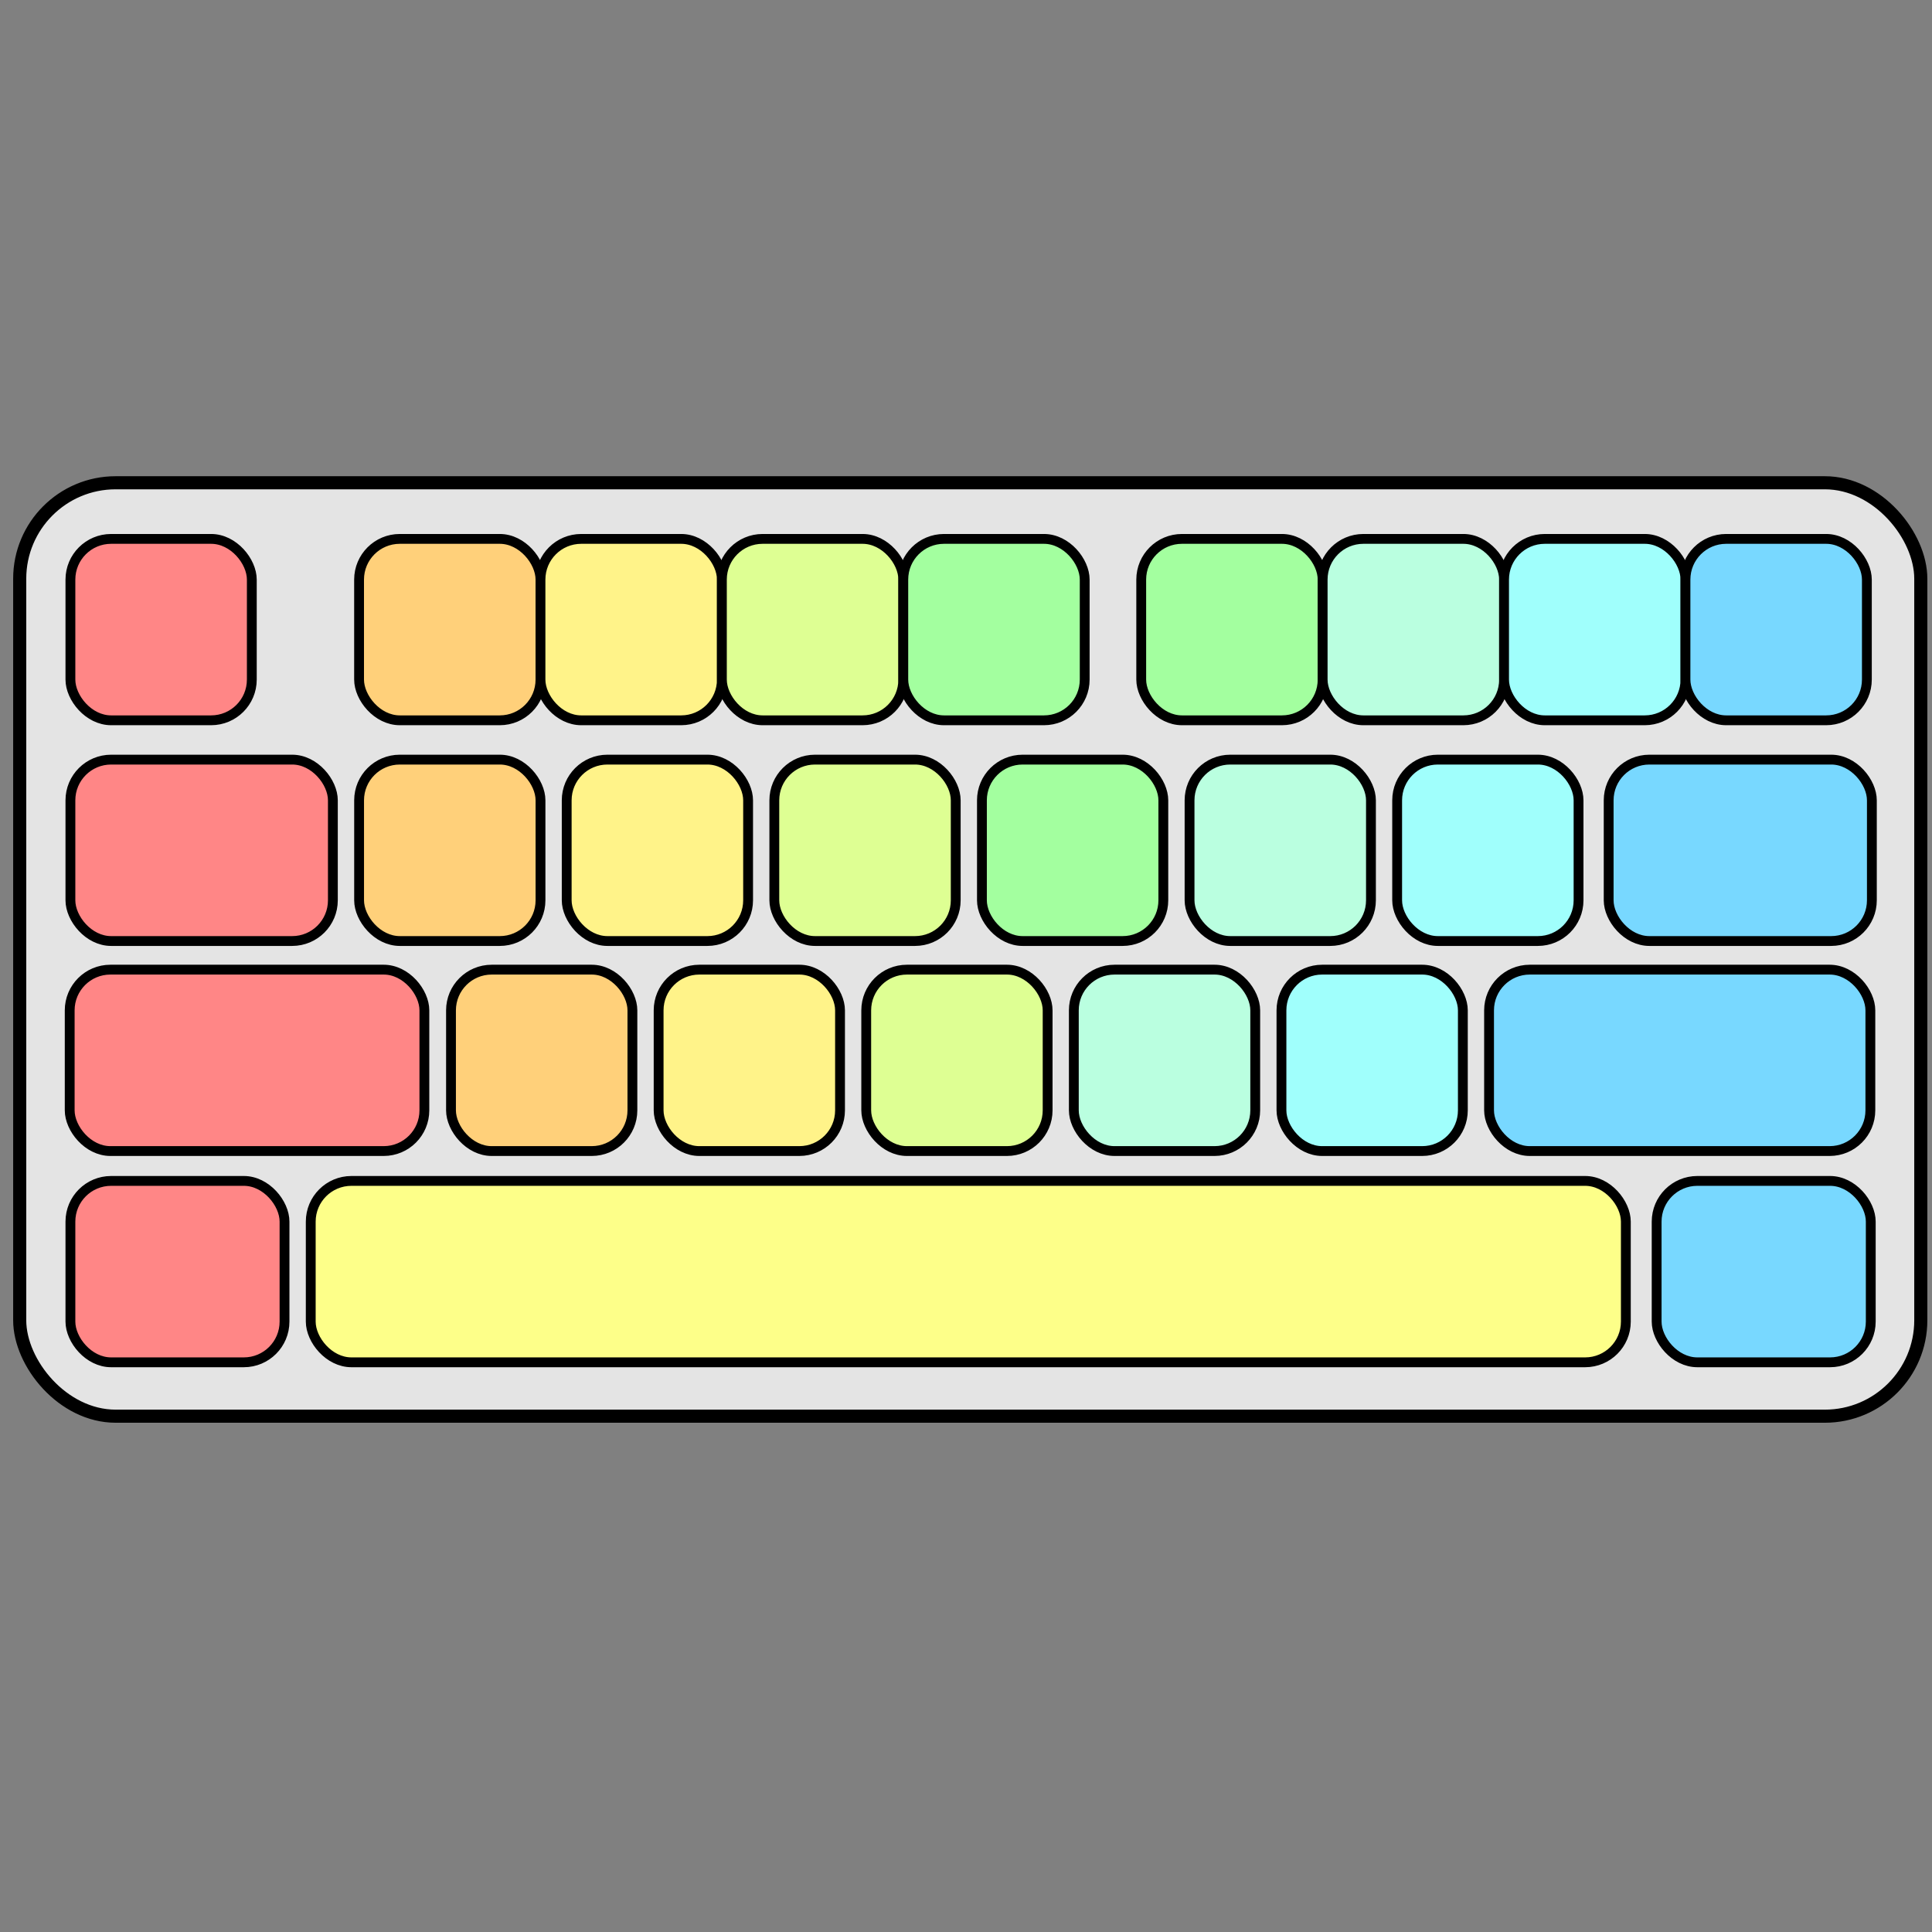 <?xml version="1.0" encoding="UTF-8" standalone="no"?>
<svg
   xmlns:dc="http://purl.org/dc/elements/1.1/"
   xmlns:cc="http://creativecommons.org/ns#"
   xmlns:rdf="http://www.w3.org/1999/02/22-rdf-syntax-ns#"
   xmlns:svg="http://www.w3.org/2000/svg"
   xmlns="http://www.w3.org/2000/svg"
   xmlns:sodipodi="http://sodipodi.sourceforge.net/DTD/sodipodi-0.dtd"
   xmlns:inkscape="http://www.inkscape.org/namespaces/inkscape"
   width="256"
   height="256"
   viewBox="0 0 67.733 67.733"
   version="1.1"
   id="svg8"
   inkscape:version="1.0.1 (3bc2e813f5, 2020-09-07)"
   sodipodi:docname="icon.svg">
  <rect x="0" y="0" width="67.733" height="67.733" fill="#808080" stroke="none"/>
  <defs
     id="defs2" />
  <sodipodi:namedview
     id="base"
     pagecolor="#ffffff"
     bordercolor="#666666"
     borderopacity="1.0"
     inkscape:pageopacity="0.0"
     inkscape:pageshadow="2"
     inkscape:zoom="2.8284271"
     inkscape:cx="122.72152"
     inkscape:cy="113.68643"
     inkscape:document-units="mm"
     inkscape:current-layer="layer1"
     inkscape:document-rotation="0"
     showgrid="false"
     inkscape:window-width="1920"
     inkscape:window-height="1058"
     inkscape:window-x="-1926"
     inkscape:window-y="-6"
     inkscape:window-maximized="1"
     units="px" />
  <g
     inkscape:label="Layer 1"
     inkscape:groupmode="layer"
     id="layer1">
    <g
       id="g897"
       transform="translate(0,-0.281)">
      <g
         id="g896"
         transform="matrix(0.868,0,0,0.868,-35.023,-74.124)">
        <rect
           style="fill:#e4e4e4;fill-opacity:1;fill-rule:evenodd;stroke:#000000;stroke-width:0.529;stroke-miterlimit:4;stroke-dasharray:none;stroke-opacity:1"
           id="rect10"
           width="76.785"
           height="37.701"
           x="41.145"
           y="105.219"
           ry="3.875" />
        <rect
           style="fill:#ff8686;fill-opacity:1;stroke:#000000;stroke-width:0.397;stroke-miterlimit:4;stroke-dasharray:none;stroke-opacity:1"
           id="rect837"
           width="7.327"
           height="7.327"
           x="43.193"
           y="107.486"
           ry="1.644" />
        <rect
           style="fill:#ffd07a;fill-opacity:1;stroke:#000000;stroke-width:0.397;stroke-miterlimit:4;stroke-dasharray:none;stroke-opacity:1"
           id="rect839"
           width="7.327"
           height="7.327"
           x="54.852"
           y="107.486"
           ry="1.644" />
        <rect
           style="fill:#fff389;fill-opacity:1;stroke:#000000;stroke-width:0.397;stroke-miterlimit:4;stroke-dasharray:none;stroke-opacity:1"
           id="rect841"
           width="7.327"
           height="7.327"
           x="62.179"
           y="107.486"
           ry="1.644" />
        <rect
           style="fill:#deff93;fill-opacity:1;stroke:#000000;stroke-width:0.397;stroke-miterlimit:4;stroke-dasharray:none;stroke-opacity:1"
           id="rect843"
           width="7.327"
           height="7.327"
           x="69.506"
           y="107.486"
           ry="1.644" />
        <rect
           style="fill:#a3ff9f;fill-opacity:1;stroke:#000000;stroke-width:0.397;stroke-miterlimit:4;stroke-dasharray:none;stroke-opacity:1"
           id="rect845"
           width="7.327"
           height="7.327"
           x="76.833"
           y="107.486"
           ry="1.644" />
        <rect
           style="fill:#a3ff9f;fill-opacity:1;stroke:#000000;stroke-width:0.397;stroke-miterlimit:4;stroke-dasharray:none;stroke-opacity:1"
           id="rect847"
           width="7.327"
           height="7.327"
           x="86.443"
           y="107.486"
           ry="1.644" />
        <rect
           style="fill:#baffe0;fill-opacity:1;stroke:#000000;stroke-width:0.397;stroke-miterlimit:4;stroke-dasharray:none;stroke-opacity:1"
           id="rect849"
           width="7.327"
           height="7.327"
           x="93.771"
           y="107.486"
           ry="1.644" />
        <rect
           style="fill:#a0fffc;fill-opacity:1;stroke:#000000;stroke-width:0.397;stroke-miterlimit:4;stroke-dasharray:none;stroke-opacity:1"
           id="rect851"
           width="7.327"
           height="7.327"
           x="101.098"
           y="107.486"
           ry="1.644" />
        <rect
           style="fill:#78d8ff;fill-opacity:1;stroke:#000000;stroke-width:0.397;stroke-miterlimit:4;stroke-dasharray:none;stroke-opacity:1"
           id="rect853"
           width="7.327"
           height="7.327"
           x="108.425"
           y="107.486"
           ry="1.644" />
        <rect
           style="fill:#ff8686;fill-opacity:1;stroke:#000000;stroke-width:0.397;stroke-miterlimit:4;stroke-dasharray:none;stroke-opacity:1"
           id="rect855"
           width="10.601"
           height="7.327"
           x="43.193"
           y="116.401"
           ry="1.644" />
        <rect
           style="fill:#ff8686;fill-opacity:1;stroke:#000000;stroke-width:0.397;stroke-miterlimit:4;stroke-dasharray:none;stroke-opacity:1"
           id="rect857"
           width="14.326"
           height="7.327"
           x="43.164"
           y="124.884"
           ry="1.644" />
        <rect
           style="fill:#ff8686;fill-opacity:1;stroke:#000000;stroke-width:0.397;stroke-miterlimit:4;stroke-dasharray:none;stroke-opacity:1"
           id="rect859"
           width="8.648"
           height="7.327"
           x="43.193"
           y="133.417"
           ry="1.644" />
        <rect
           style="fill:#fdff89;fill-opacity:1;stroke:#000000;stroke-width:0.397;stroke-miterlimit:4;stroke-dasharray:none;stroke-opacity:1"
           id="rect863"
           width="53.117"
           height="7.327"
           x="52.9"
           y="133.417"
           ry="1.644" />
        <rect
           style="fill:#78d8ff;fill-opacity:1;stroke:#000000;stroke-width:0.397;stroke-miterlimit:4;stroke-dasharray:none;stroke-opacity:1"
           id="rect871"
           width="10.631"
           height="7.327"
           x="105.323"
           y="116.401"
           ry="1.644" />
        <rect
           style="fill:#ffd07a;fill-opacity:1;stroke:#000000;stroke-width:0.397;stroke-miterlimit:4;stroke-dasharray:none;stroke-opacity:1"
           id="rect839-7"
           width="7.327"
           height="7.327"
           x="54.853"
           y="116.401"
           ry="1.644" />
        <rect
           style="fill:#fff389;fill-opacity:1;stroke:#000000;stroke-width:0.397;stroke-miterlimit:4;stroke-dasharray:none;stroke-opacity:1"
           id="rect841-2"
           width="7.327"
           height="7.327"
           x="63.238"
           y="116.401"
           ry="1.644" />
        <rect
           style="fill:#deff93;fill-opacity:1;stroke:#000000;stroke-width:0.397;stroke-miterlimit:4;stroke-dasharray:none;stroke-opacity:1"
           id="rect843-8"
           width="7.327"
           height="7.327"
           x="71.624"
           y="116.401"
           ry="1.644" />
        <rect
           style="fill:#a3ff9f;fill-opacity:1;stroke:#000000;stroke-width:0.397;stroke-miterlimit:4;stroke-dasharray:none;stroke-opacity:1"
           id="rect845-1"
           width="7.327"
           height="7.327"
           x="80.009"
           y="116.401"
           ry="1.644" />
        <rect
           style="fill:#baffe0;fill-opacity:1;stroke:#000000;stroke-width:0.397;stroke-miterlimit:4;stroke-dasharray:none;stroke-opacity:1"
           id="rect897"
           width="7.327"
           height="7.327"
           x="88.395"
           y="116.401"
           ry="1.644" />
        <rect
           style="fill:#a0fffc;fill-opacity:1;stroke:#000000;stroke-width:0.397;stroke-miterlimit:4;stroke-dasharray:none;stroke-opacity:1"
           id="rect899"
           width="7.327"
           height="7.327"
           x="96.78"
           y="116.401"
           ry="1.644" />
        <rect
           style="fill:#ffd07a;fill-opacity:1;stroke:#000000;stroke-width:0.397;stroke-miterlimit:4;stroke-dasharray:none;stroke-opacity:1"
           id="rect839-7-5"
           width="7.327"
           height="7.327"
           x="58.565"
           y="124.884"
           ry="1.644" />
        <rect
           style="fill:#fff389;fill-opacity:1;stroke:#000000;stroke-width:0.397;stroke-miterlimit:4;stroke-dasharray:none;stroke-opacity:1"
           id="rect841-2-6"
           width="7.327"
           height="7.327"
           x="66.951"
           y="124.884"
           ry="1.644" />
        <rect
           style="fill:#deff93;fill-opacity:1;stroke:#000000;stroke-width:0.397;stroke-miterlimit:4;stroke-dasharray:none;stroke-opacity:1"
           id="rect843-8-7"
           width="7.327"
           height="7.327"
           x="75.336"
           y="124.884"
           ry="1.644" />
        <rect
           style="fill:#baffe0;fill-opacity:1;stroke:#000000;stroke-width:0.397;stroke-miterlimit:4;stroke-dasharray:none;stroke-opacity:1"
           id="rect845-1-8"
           width="7.327"
           height="7.327"
           x="83.721"
           y="124.884"
           ry="1.644" />
        <rect
           style="fill:#a0fffc;fill-opacity:1;stroke:#000000;stroke-width:0.397;stroke-miterlimit:4;stroke-dasharray:none;stroke-opacity:1"
           id="rect897-2"
           width="7.327"
           height="7.327"
           x="92.107"
           y="124.884"
           ry="1.644" />
        <rect
           style="fill:#78d8ff;fill-opacity:1;stroke:#000000;stroke-width:0.397;stroke-miterlimit:4;stroke-dasharray:none;stroke-opacity:1"
           id="rect930"
           width="15.401"
           height="7.327"
           x="100.492"
           y="124.884"
           ry="1.644" />
        <rect
           style="fill:#78d8ff;fill-opacity:1;stroke:#000000;stroke-width:0.397;stroke-miterlimit:4;stroke-dasharray:none;stroke-opacity:1"
           id="rect932"
           width="8.648"
           height="7.327"
           x="107.261"
           y="133.417"
           ry="1.644" />
      </g>
    </g>
  </g>
</svg>
